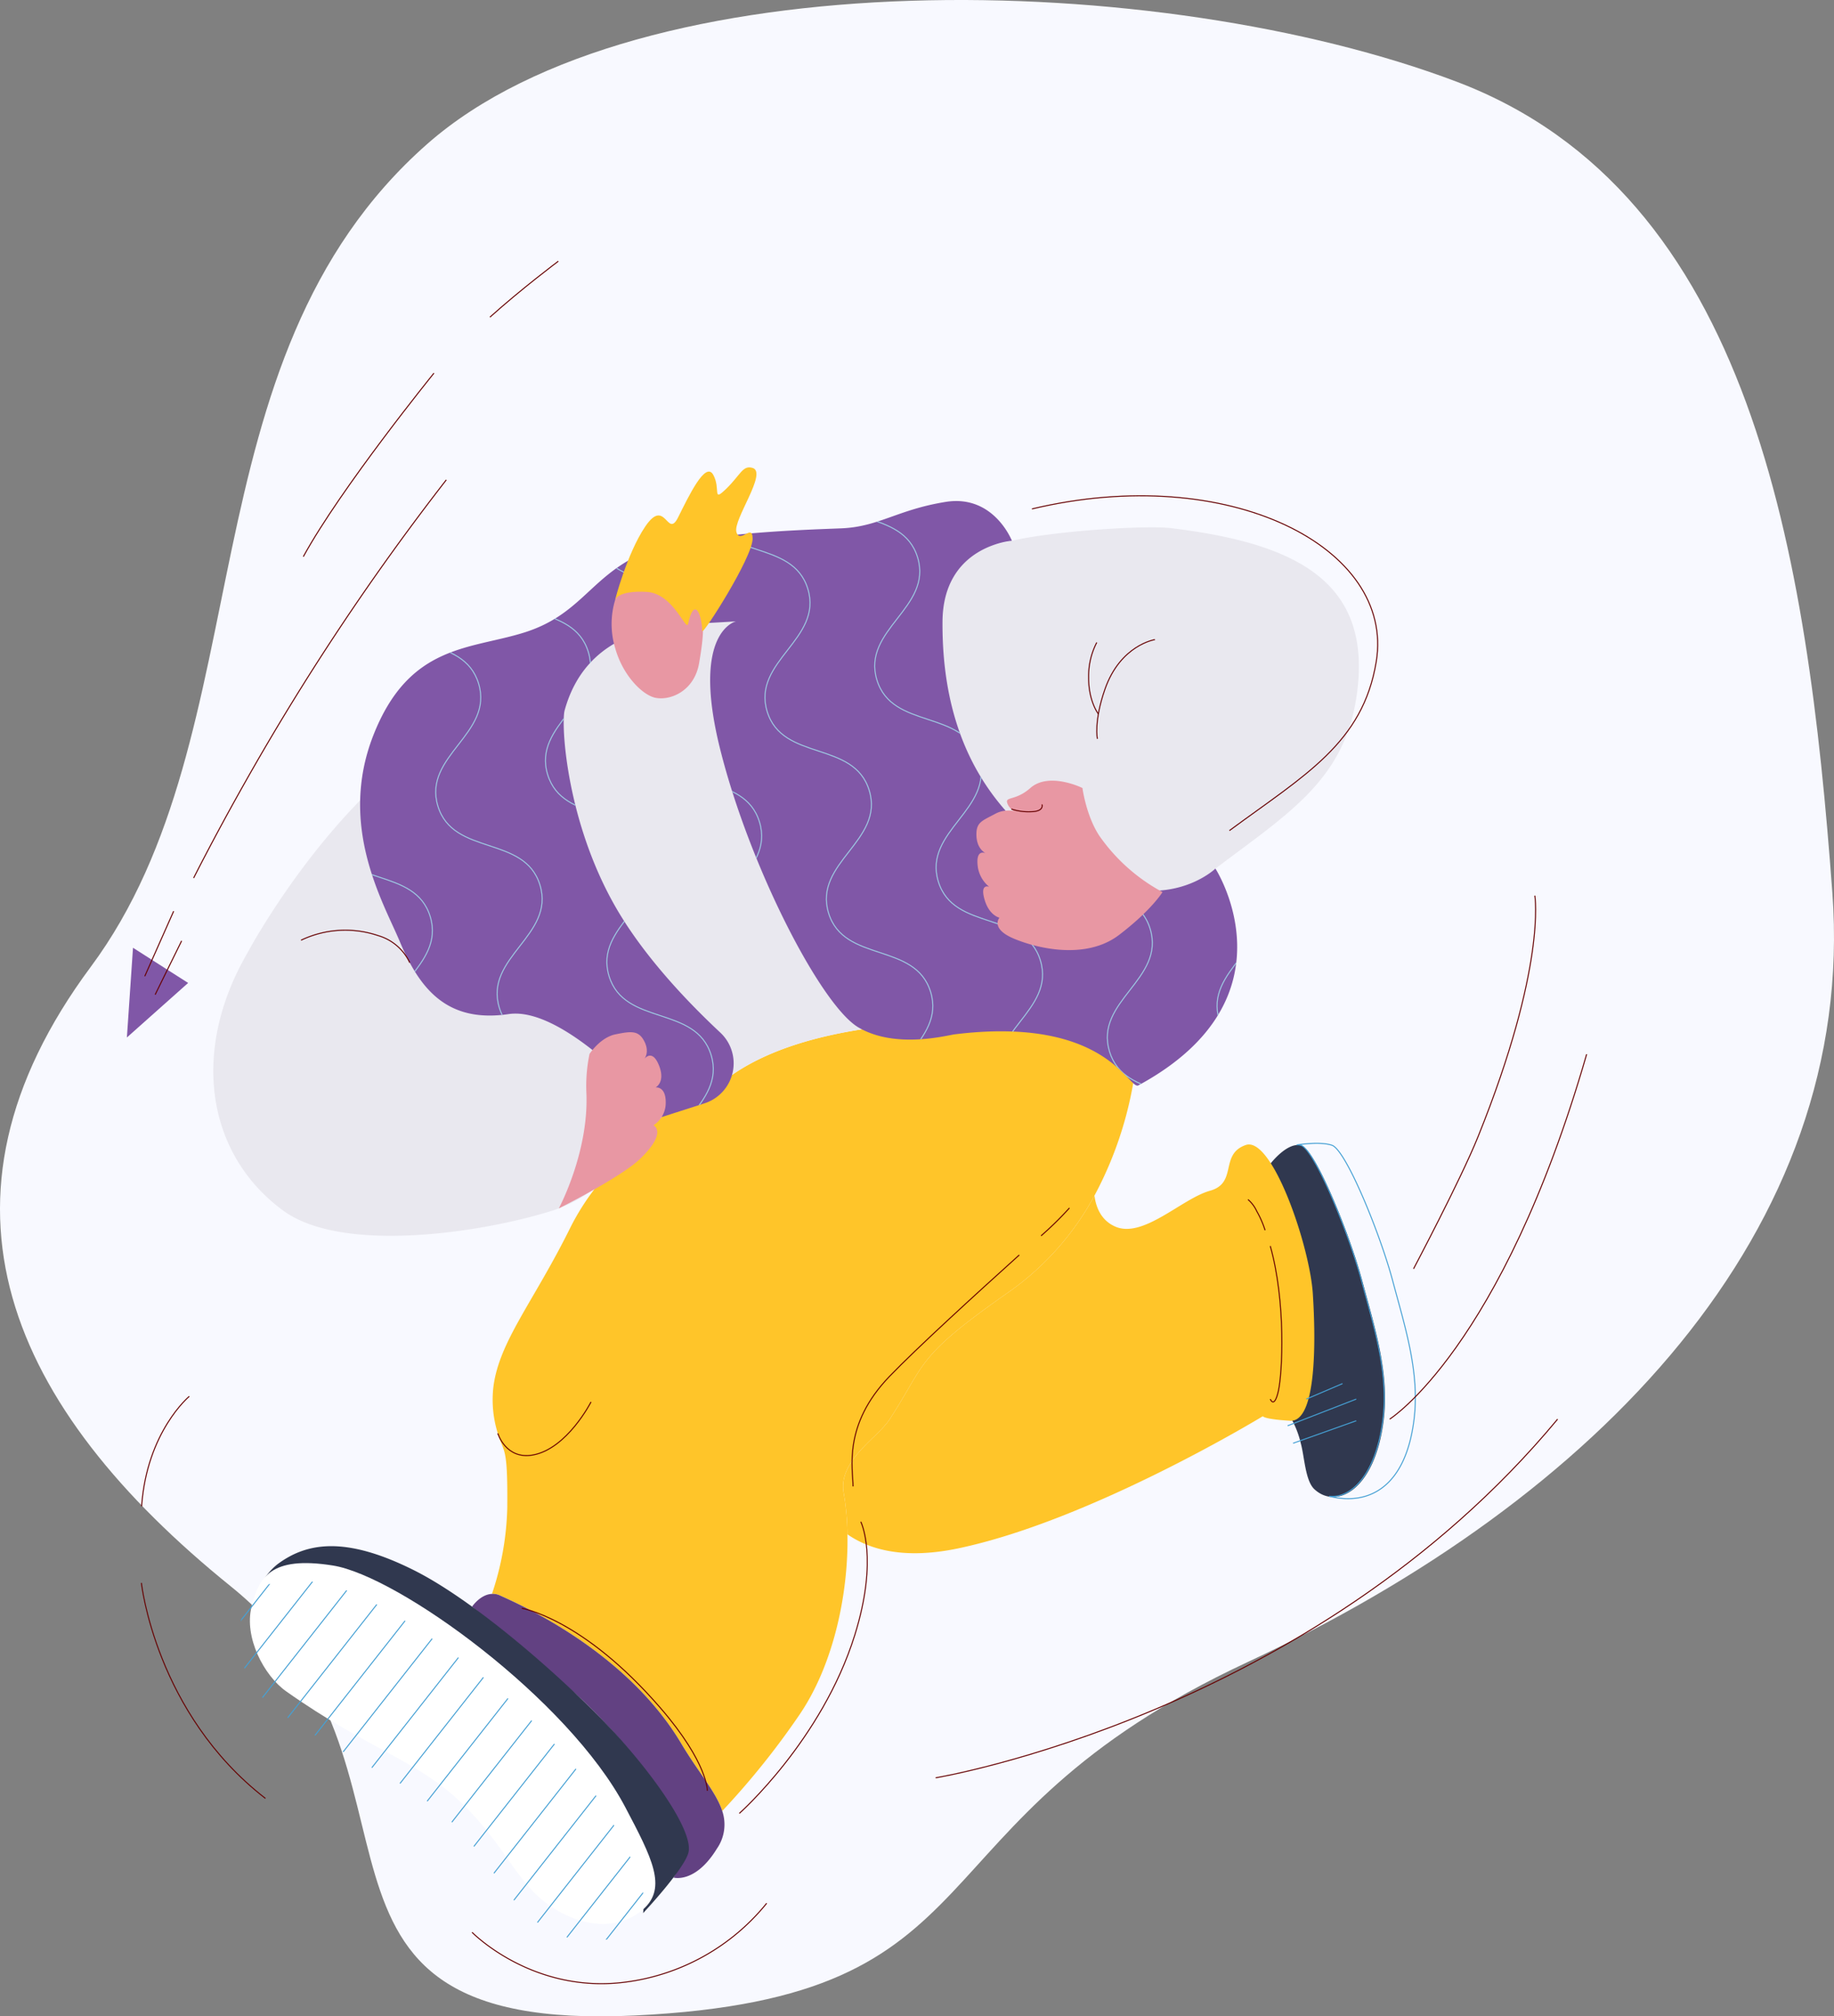 <svg xmlns="http://www.w3.org/2000/svg" xmlns:xlink="http://www.w3.org/1999/xlink" width="456.98" height="502.4" viewBox="0 0 456.98 502.4"><rect x="0" y="0" width="456.98" height="502.4" fill="#808080" stroke="none"/><defs><style>.a,.l,.m,.o{fill:none;}.b{fill:#f8f9ff;}.c{fill:#30384f;}.d{fill:#ffc529;}.e{fill:#624182;}.f{fill:#fff;}.g{fill:#e9e8ef;}.h{fill:#9ecbe3;}.i{fill:#8057a7;}.j{fill:#e897a3;}.k{clip-path:url(#a);}.l{stroke:#45a0d4;stroke-miterlimit:10;}.l,.m,.o{stroke-width:0.25px;}.m{stroke:#600;}.m,.o{stroke-linejoin:round;}.n{clip-path:url(#b);}.o{stroke:#9ecbe3;}</style><clipPath id="a"><path class="a" d="M64.816,168.809c20.652,14.546,32.545,17.047,43.781,27.9s13.616,20.351,22.915,26.163,17.633,4.376,22.295.161c5.936-5.368,2.176-12.668-4.538-25.4-14.267-27.05-56.576-57.6-72.83-60.2-15.662-2.5-18.479,3.053-20.286,10.284C54.265,155.267,59.177,164.836,64.816,168.809Z" transform="translate(-55.741 -136.818)"/></clipPath><clipPath id="b"><path class="a" d="M227.942,59.95s-4.507-11.623-16.517-9.686-16.66,6.2-25.959,6.586-39.519,1.162-51.142,6.974-14.335,14.723-27.9,18.985S77.76,85.7,68.846,108.38,71.4,150.171,75.4,159.754c5.058,12.119,11.992,20.358,27.143,18.126,14.723-2.17,38.133,25.664,38.133,25.664l10.662-3.422a10.476,10.476,0,0,0,3.93-17.646c-8.059-7.535-17.937-17.943-24.818-29.154-13.56-22.084-14.9-47.7-13.948-51.142,5.8-20.968,26.492-21.263,33.853-21.65s8.852-.505,8.852-.505-11.323,2.4-3.961,31.841,25.184,63.928,34.482,69.352,22.05,1.937,24.009,1.7c37.969-4.649,43.316,14.028,45.731,12.72,40.024-21.7,19.18-54.022,19.18-54.022s-15.705,15.343-42.039-4.953C225.493,128.1,210.442,112.79,210.649,80.1,210.767,61.161,227.942,59.95,227.942,59.95Z" transform="translate(-65.533 -50.046)"/></clipPath></defs><g transform="translate(-36.584 -9.769)"><g transform="translate(36.584 9.769)"><path class="b" d="M143.077,45.609c-61.544,54.13-40.461,146.6-83.855,205.031S38.837,360.431,94.172,405.1s6.81,111.366,100.611,106.856,65.908-47.655,152.7-88.076S499.355,316.548,493.156,232.219,473.2,58.007,399.492,30.111,195.939-.884,143.077,45.609Z" transform="translate(-36.584 -9.769)"/></g><g transform="translate(89.733 126.222)"><path class="c" d="M138.7,106.519s4.339-5.709,7.826-4.547,12.011,22.084,15.11,33.707,6.828,22.927,5.31,34.833c-2.222,17.426-11.812,22.174-17.277,17.038-2.25-2.114-2.442-8.028-3.344-11.335a23.945,23.945,0,0,0-2.9-7.113s3.487-33.422,1.937-40.784S138.7,106.519,138.7,106.519Z" transform="translate(124.666 67.032)"/><path class="d" d="M131.559,108.684c-4.885,4.488-9.249,5.4-11.515,5.526q-1.948,1.757-3.859,3.568a63.845,63.845,0,0,1-14.273,15.553,60.1,60.1,0,0,0-6.115,9.621c-9.249,18.792-18.132,28.85-19.36,40.446a27.865,27.865,0,0,0,1.15,11.084c1.528,5.133,2.5,2.861,2.362,18.548a72.436,72.436,0,0,1-3.816,21.464,4.072,4.072,0,0,1,1.959.366c3.874,1.807,31.253,13.43,45.2,36.9,4.29,7.219,8.7,12.091,10.222,16.824a197.324,197.324,0,0,0,19.236-23.975c8.679-12.736,12.225-30.611,11.964-44.952a65.12,65.12,0,0,0-.936-10.3c-1.463-8.1,8.39-13.653,11.443-18.359,9.3-14.335,6.354-15.423,29.821-31.817a69.834,69.834,0,0,0,21.216-23.935,92.882,92.882,0,0,0,10.954-40.185S160.487,82.078,131.559,108.684Z" transform="translate(-6.7 46.198)"/><path class="e" d="M136.874,191.993c-1.525-4.733-5.932-9.605-10.222-16.824-13.948-23.47-41.326-35.093-45.2-36.9a4.072,4.072,0,0,0-1.959-.366c-2.886.1-4.959,3.174-4.959,3.174l2.926,2.43c6.469,5.381,21.746,18.129,24.359,20.643,18.21,17.531,23.383,29.108,24.319,36.041.784,5.84-1.435,8.384-1.435,8.384s5.437,1.627,10.861-7.237A10.514,10.514,0,0,0,136.874,191.993Z" transform="translate(-10.059 142.789)"/><path class="d" d="M221.4,138.956c-.775-11.958-10.148-39.37-16.734-37.046s-1.925,9.454-8.9,11.391-16.66,12.011-23.634,8.911c-3.533-1.568-4.773-4.851-5.142-7.709a69.834,69.834,0,0,1-21.216,23.935c-23.467,16.393-20.522,17.481-29.821,31.817-3.053,4.705-12.906,10.259-11.443,18.359a65.118,65.118,0,0,1,.936,10.3c5.619,3.881,14.273,6.277,27.555,3.5,33.32-6.974,75.939-32.933,75.939-32.933s.208.738,6.794,1.125S222.174,150.914,221.4,138.956Z" transform="translate(52.569 66.939)"/><path class="c" d="M62.582,138.612c7.349-5.514,16.992-7.095,34.039,1.429s41.961,31.172,52.422,43.183,17.15,22.974,15.987,27.236-11.279,15.036-11.279,15.036,2.477-18.907-12.975-35.713c-13.908-15.129-51.492-45.926-63.348-47.851C63.859,139.728,57.1,147.4,57.1,147.4A16.049,16.049,0,0,1,62.582,138.612Z" transform="translate(-46.656 134.735)"/><path class="f" d="M65.751,167.41c20.652,14.549,32.545,17.047,43.781,27.9s13.613,20.352,22.912,26.163,17.633,4.376,22.295.161c5.936-5.365,2.179-12.665-4.538-25.4-14.264-27.05-56.573-57.6-72.827-60.2-15.665-2.5-18.479,3.053-20.29,10.287C55.2,153.869,60.109,163.44,65.751,167.41Z" transform="translate(-47.556 137.585)"/><path class="a" d="M91.274,99.078s-.784,1.441-2.219,3.614q1.911-1.813,3.859-3.568A7.884,7.884,0,0,1,91.274,99.078Z" transform="translate(20.43 61.285)"/><path class="g" d="M292.368,52.362c-6.19-.75-28.922.66-39.649,3.146-15.426,3.577-32.777,4.578-49.983,8.524-23.634,5.424-65.09,22.084-93.373,40.294S62.148,158.36,62.148,158.36c-13.867,23.99-10.38,49.682,8.858,63.943,15.151,11.23,51.1,5.294,67.548,0a35.814,35.814,0,0,0,10.39-5.554A133.812,133.812,0,0,1,163.217,201.2c1.435-2.173,2.219-3.614,2.219-3.614a7.884,7.884,0,0,0,1.64.047c2.266-.127,6.63-1.038,11.515-5.526,28.928-26.606,105.654-13.626,105.654-13.626s-.294-11.639-.787-15.433c-.707-5.446-4.008-21.523-4.008-21.523l7.47.905s5.22,3.369,15-4.094c18.731-14.292,33.283-22.5,36.6-43.567C343.123,65.5,323.233,56.11,292.368,52.362Z" transform="translate(-53.732 -37.219)"/><path class="h" d="M98.723,100.244A133.812,133.812,0,0,0,84.45,115.8,63.845,63.845,0,0,0,98.723,100.244Z" transform="translate(10.762 63.733)"/><path class="i" d="M227.942,59.95s-4.507-11.623-16.517-9.686-16.66,6.2-25.959,6.586-39.519,1.162-51.142,6.974-14.335,14.723-27.9,18.985S77.76,85.7,68.846,108.38,71.4,150.171,75.4,159.754c5.058,12.119,11.992,20.358,27.143,18.126,14.723-2.17,38.133,25.664,38.133,25.664l10.662-3.422a10.476,10.476,0,0,0,3.93-17.646c-8.059-7.535-17.937-17.943-24.818-29.154-13.56-22.084-14.9-47.7-13.948-51.142,5.8-20.968,26.492-21.263,33.853-21.65s8.852-.505,8.852-.505-11.323,2.4-3.961,31.841,25.184,63.928,34.482,69.352,22.05,1.937,24.009,1.7c37.969-4.649,43.316,14.028,45.731,12.72,40.024-21.7,19.18-54.022,19.18-54.022s-15.705,15.343-42.039-4.953C225.493,128.1,210.442,112.79,210.649,80.1,210.767,61.161,227.942,59.95,227.942,59.95Z" transform="translate(-28.954 -41.66)"/><path class="j" d="M89.163,98.153s2.635-4.113,6.509-4.888,5.747-1.035,7.175,1.816c1.373,2.734-.071,4.383-.071,4.383s1.925-2.771,3.667,1.491-.828,5.548-.828,5.548,2.532-.387,2.532,3.679a6.622,6.622,0,0,1-3.047,5.746s3.614,1.68-3.347,8.378c-4.773,4.594-20.246,12.345-20.246,12.345s7.448-13.852,6.881-28.618A38.962,38.962,0,0,1,89.163,98.153Z" transform="translate(4.583 47.992)"/><g transform="translate(6.229 277.337)"><g class="k"><line class="l" y1="71.671" x2="56.351" transform="translate(20.464 4.129)"/><line class="l" y1="71.671" x2="56.351" transform="translate(27.439 8.291)"/><line class="l" y1="71.671" x2="56.351" transform="translate(34.414 12.453)"/><line class="l" y1="71.671" x2="56.351" transform="translate(41.39 16.615)"/><line class="l" y1="71.671" x2="56.351" transform="translate(48.365 20.777)"/><line class="l" y1="71.671" x2="56.351" transform="translate(55.34 24.939)"/><line class="l" y1="71.671" x2="56.351" transform="translate(62.315 29.101)"/><line class="l" y1="71.671" x2="56.351" transform="translate(69.29 33.263)"/><line class="l" y1="71.671" x2="56.351" transform="translate(76.266 37.425)"/><line class="l" y1="71.671" x2="56.351" transform="translate(83.241 41.587)"/><g transform="translate(-49.209 -37.412)"><line class="l" y1="71.671" x2="56.351"/><line class="l" y1="71.671" x2="56.351" transform="translate(6.975 4.162)"/><line class="l" y1="71.671" x2="56.351" transform="translate(13.95 8.324)"/><line class="l" y1="71.671" x2="56.351" transform="translate(20.926 12.486)"/><line class="l" y1="71.671" x2="56.351" transform="translate(27.901 16.648)"/><line class="l" y1="71.671" x2="56.351" transform="translate(34.876 20.81)"/><line class="l" y1="71.671" x2="56.351" transform="translate(41.851 24.972)"/><line class="l" y1="71.671" x2="56.351" transform="translate(48.827 29.134)"/><line class="l" y1="71.671" x2="56.351" transform="translate(55.802 33.296)"/><line class="l" y1="71.671" x2="56.351" transform="translate(62.777 37.458)"/></g></g></g><path class="l" d="M164.653,135.867c-3.1-11.623-11.623-32.545-15.11-33.707-2.452-.818-6.478-.412-8.682-.1a2.963,2.963,0,0,1,.933.1c3.487,1.162,12.011,22.084,15.11,33.707s6.828,22.924,5.309,34.832c-1.754,13.759-8.1,19.583-13.381,18.91,10.148,2.514,19.047-2.576,21.129-18.91C171.481,158.791,167.753,147.49,164.653,135.867Z" transform="translate(129.198 66.745)"/><line class="l" y1="3.857" x2="9.023" transform="translate(272.344 228.29)"/><line class="l" x1="17.092" y2="6.644" transform="translate(267.694 232.147)"/><line class="l" x1="15.736" y2="5.608" transform="translate(269.05 237.545)"/><path class="m" d="M138.7,148.069s.97,2.508,2-1.928,1.94-22.258-2-36.206" transform="translate(124.666 84.079)"/><path class="m" d="M141.172,113.848a24.873,24.873,0,0,0-2.08-4.745,8.5,8.5,0,0,0-2.182-2.907" transform="translate(120.903 76.227)"/><g transform="translate(36.579 8.386)"><g class="n"><path class="o" d="M54.774,37.383C58.6,49.936,40.811,55.357,44.635,67.91S66.248,75.045,70.073,87.6,56.11,105.579,59.935,118.135s21.616,7.135,25.441,19.691S71.409,155.8,75.234,168.351s21.616,7.135,25.441,19.688-13.966,17.974-10.142,30.527,21.616,7.135,25.441,19.691-13.963,17.983-10.135,30.543,21.613,7.138,25.441,19.694-13.963,17.987-10.135,30.552,21.619,7.148,25.447,19.713" transform="translate(-110.548 -76.632)"/><path class="o" d="M63.6,34.848C67.422,47.4,49.634,52.822,53.458,65.375S75.071,72.51,78.9,85.063,64.933,103.041,68.758,115.6s21.616,7.135,25.441,19.688-13.966,17.974-10.142,30.527,21.616,7.132,25.441,19.688-13.966,17.971-10.142,30.524,21.616,7.138,25.441,19.694-13.963,17.98-10.135,30.543,21.613,7.138,25.441,19.694-13.963,17.987-10.135,30.552,21.619,7.144,25.447,19.71" transform="translate(-92.024 -81.954)"/><path class="o" d="M72.42,32.312c3.825,12.556-13.963,17.974-10.139,30.527s21.613,7.135,25.438,19.691-13.963,17.977-10.139,30.533S99.2,120.2,103.022,132.755,89.055,150.73,92.88,163.283s21.616,7.132,25.441,19.685-13.966,17.974-10.142,30.527,21.616,7.138,25.441,19.694-13.963,17.98-10.135,30.543,21.613,7.135,25.441,19.694-13.963,17.983-10.135,30.549,21.619,7.148,25.447,19.713" transform="translate(-73.499 -87.278)"/><path class="o" d="M81.243,29.777C85.068,42.33,67.28,47.751,71.1,60.3S92.717,67.439,96.542,80,82.579,97.973,86.4,110.529s21.616,7.135,25.441,19.691S97.878,148.191,101.7,160.744s21.616,7.135,25.441,19.688S113.177,198.407,117,210.96s21.616,7.135,25.441,19.694-13.963,17.98-10.135,30.54,21.613,7.138,25.441,19.694-13.963,17.987-10.135,30.552,21.619,7.147,25.447,19.713" transform="translate(-54.975 -92.601)"/><path class="o" d="M90.066,27.242C93.891,39.8,76.1,45.216,79.927,57.769S101.54,64.9,105.365,77.461,91.4,95.435,95.227,107.994s21.616,7.135,25.441,19.688S106.7,145.656,110.526,158.21s21.616,7.135,25.441,19.688S122,195.869,125.825,208.422s21.616,7.138,25.441,19.694S137.3,246.1,141.131,258.659s21.613,7.138,25.441,19.694-13.963,17.987-10.135,30.552,21.619,7.144,25.447,19.71" transform="translate(-36.451 -97.923)"/><path class="o" d="M98.889,24.707C102.714,37.26,84.926,42.678,88.75,55.231s21.613,7.138,25.438,19.691S100.225,92.9,104.05,105.456s21.616,7.135,25.441,19.691-13.966,17.974-10.142,30.527,21.616,7.132,25.441,19.685-13.966,17.974-10.142,30.527,21.616,7.138,25.441,19.694-13.963,17.98-10.135,30.543,21.613,7.135,25.441,19.694-13.963,17.983-10.135,30.552,21.619,7.144,25.447,19.71" transform="translate(-17.927 -103.245)"/><path class="o" d="M107.712,22.171C111.537,34.724,93.749,40.145,97.573,52.7s21.613,7.135,25.438,19.691-13.963,17.977-10.139,30.533,21.616,7.135,25.441,19.691-13.966,17.971-10.142,30.524,21.616,7.135,25.441,19.688-13.967,17.974-10.142,30.527,21.616,7.135,25.441,19.694-13.963,17.98-10.135,30.54,21.613,7.138,25.441,19.694-13.963,17.987-10.135,30.552,21.619,7.148,25.447,19.713" transform="translate(0.597 -108.57)"/><path class="o" d="M116.535,19.636C120.36,32.189,102.572,37.61,106.4,50.163s21.613,7.135,25.438,19.691S117.871,87.829,121.7,100.388s21.616,7.135,25.441,19.688S133.17,138.05,137,150.6s21.616,7.135,25.441,19.688-13.966,17.971-10.142,30.527,21.616,7.135,25.441,19.691-13.963,17.98-10.135,30.543,21.613,7.138,25.441,19.694-13.963,17.987-10.135,30.552,21.619,7.144,25.447,19.71" transform="translate(19.121 -113.892)"/><path class="o" d="M125.358,17.1c3.825,12.553-13.963,17.971-10.139,30.527s21.613,7.135,25.438,19.688S126.694,85.294,130.519,97.85s21.616,7.135,25.441,19.691-13.966,17.974-10.142,30.527,21.616,7.132,25.441,19.685-13.967,17.974-10.142,30.527,21.616,7.138,25.441,19.694-13.963,17.98-10.135,30.543,21.613,7.135,25.441,19.694S187.9,286.2,191.728,298.764s21.619,7.144,25.447,19.71" transform="translate(37.645 -119.214)"/><path class="o" d="M134.181,14.565c3.825,12.553-13.963,17.974-10.139,30.527s21.613,7.135,25.438,19.691-13.963,17.977-10.139,30.533,21.616,7.135,25.441,19.691-13.966,17.971-10.142,30.524,21.616,7.135,25.441,19.688-13.967,17.974-10.142,30.527,21.616,7.135,25.441,19.694-13.963,17.98-10.135,30.54,21.613,7.138,25.441,19.694-13.963,17.987-10.135,30.552S222.17,303.376,226,315.941" transform="translate(56.17 -124.539)"/></g></g><path class="j" d="M86.622,61.2a20.644,20.644,0,0,0,0,12.011C88.559,80.182,93.547,85,96.7,85.606c3.766.728,9.686-1.742,10.848-8.716s2.52-15.5-4.067-18.985S87.329,57.949,86.622,61.2Z" transform="translate(13.515 -28.185)"/><path class="d" d="M86.03,80.359s2.951-11.515,7.5-18.256c5.058-7.5,5.477,3.146,8.189-2.278s6.834-14.121,8.772-10.634-.375,6.974,3.227,3.487,4.1-5.96,6.583-5.2c3.781,1.162-4.925,12.916-4.036,15.975s4.036-2.318,4.036,1.652c0,4.69-12.5,24.186-12.55,23.026-.2-4.984-2.154-8.232-3.5-1.885-.493,2.34-3.549-7.492-10.331-7.879C86.622,77.953,86.03,80.359,86.03,80.359Z" transform="translate(14.079 -47.34)"/><path class="j" d="M141.5,74.357c-.775-.387-8.536-3.921-12.981,0-3.642,3.217-6.258,2.08-5.774,3.682.828,2.74,5,3.1,5,3.1s-4.243-2.374-7.953-.369c-3.23,1.742-4.705,2.067-4.714,5.1-.012,4.153,2.79,4.956,2.79,4.956s-3.23-2.049-2.4,3.44a7.938,7.938,0,0,0,2.79,4.7s-2.4-.973-1.11,3.31c1.162,3.874,3.679,4.392,3.679,4.392s-2.39,2.712,3.617,5.229,18.027,5.279,26.163-.921,10.848-10.693,10.848-10.693a45.4,45.4,0,0,1-15.7-13.957C142.433,81.362,141.5,74.357,141.5,74.357Z" transform="translate(75.064 5.536)"/><path class="m" d="M125.517,74.435s.629,1.686-2.5,1.807a14,14,0,0,1-5.133-.654" transform="translate(80.962 9.546)"/></g><g transform="translate(68.202 74.85)"><path class="m" d="M78.535,139.056s15.24,2.464,34.625,24.936c11.791,13.672,11.6,20.541,11.6,20.541" transform="translate(19.874 196.592)"/><path class="m" d="M146.751,110.654c-11.044,9.946-25.611,23.262-32.368,30.282-11.651,12.107-9.057,23-9.057,27.378" transform="translate(75.605 136.961)"/><path class="m" d="M127.347,106.874a86.358,86.358,0,0,1-7.07,6.943" transform="translate(107.513 129.025)"/><path class="m" d="M76.6,130.292s2,6.636,8.778,5.393c8.514-1.565,14.456-13.219,14.456-13.219" transform="translate(15.816 161.761)"/><path class="m" d="M60.785,87.017a25.566,25.566,0,0,1,19.18-1.162,12.571,12.571,0,0,1,7.91,6.766" transform="translate(-17.392 82.171)"/><path class="m" d="M139.249,61.185s-8.589,1.289-12.463,12.364c-2.811,8.043-1.885,12.367-1.885,12.367" transform="translate(116.914 33.1)"/><path class="m" d="M126.132,61.414A18.207,18.207,0,0,0,124.1,70.13c-.043,5.942,2.43,9.106,2.43,9.106" transform="translate(115.535 33.58)"/><path class="m" d="M119.542,52.9c49.2-11.722,90.4,9.667,85.8,37.991-3.313,20.382-17.866,28.33-36.6,42.16" transform="translate(105.97 8.827)"/><path class="m" d="M93.016,30.766s-9.3,6.974-17.047,13.948" transform="translate(14.487 -30.766)"/><path class="m" d="M93.514,39.766S70.28,68.437,60.969,85.484" transform="translate(-17.006 -11.87)"/><path class="m" d="M180.439,81.766s2.982,17.571-14.143,60.053c-4.339,10.771-16.077,32.932-16.077,32.932" transform="translate(170.377 76.31)"/><path class="m" d="M148.3,185.438s27.9-17.565,49.075-90.922" transform="translate(166.352 103.079)"/><path class="m" d="M111.8,213.219s93.643-15.5,154.976-89.369" transform="translate(89.719 164.667)"/><path class="m" d="M59.849,122.016S49.274,130.8,47.969,149.4" transform="translate(-44.3 160.816)"/><path class="m" d="M47.95,137.016s3.53,32.511,30.912,53.693" transform="translate(-44.34 192.309)"/><path class="m" d="M74.533,170s15.11,15.5,38.357,12.4a54.137,54.137,0,0,0,35.059-19.635" transform="translate(11.472 246.372)"/><path class="m" d="M126.291,132.1s4.5,8.995-1.509,28.243c-8.177,26.194-28.764,44.419-28.764,44.419" transform="translate(56.58 181.99)"/><path class="m" d="M52.15,147.544q6.016-11.8,12.64-23.532a615.347,615.347,0,0,1,50.321-75.669" transform="translate(-35.522 6.14)"/><path class="i" d="M46.785,108.31,62.046,94.721,48.307,85.958Z" transform="translate(-46.785 85.11)"/><line class="m" x1="6.595" y2="13.403" transform="translate(7.041 169.345)"/><line class="m" x1="7.197" y2="16.21" transform="translate(4.455 161.95)"/></g></g></svg>
